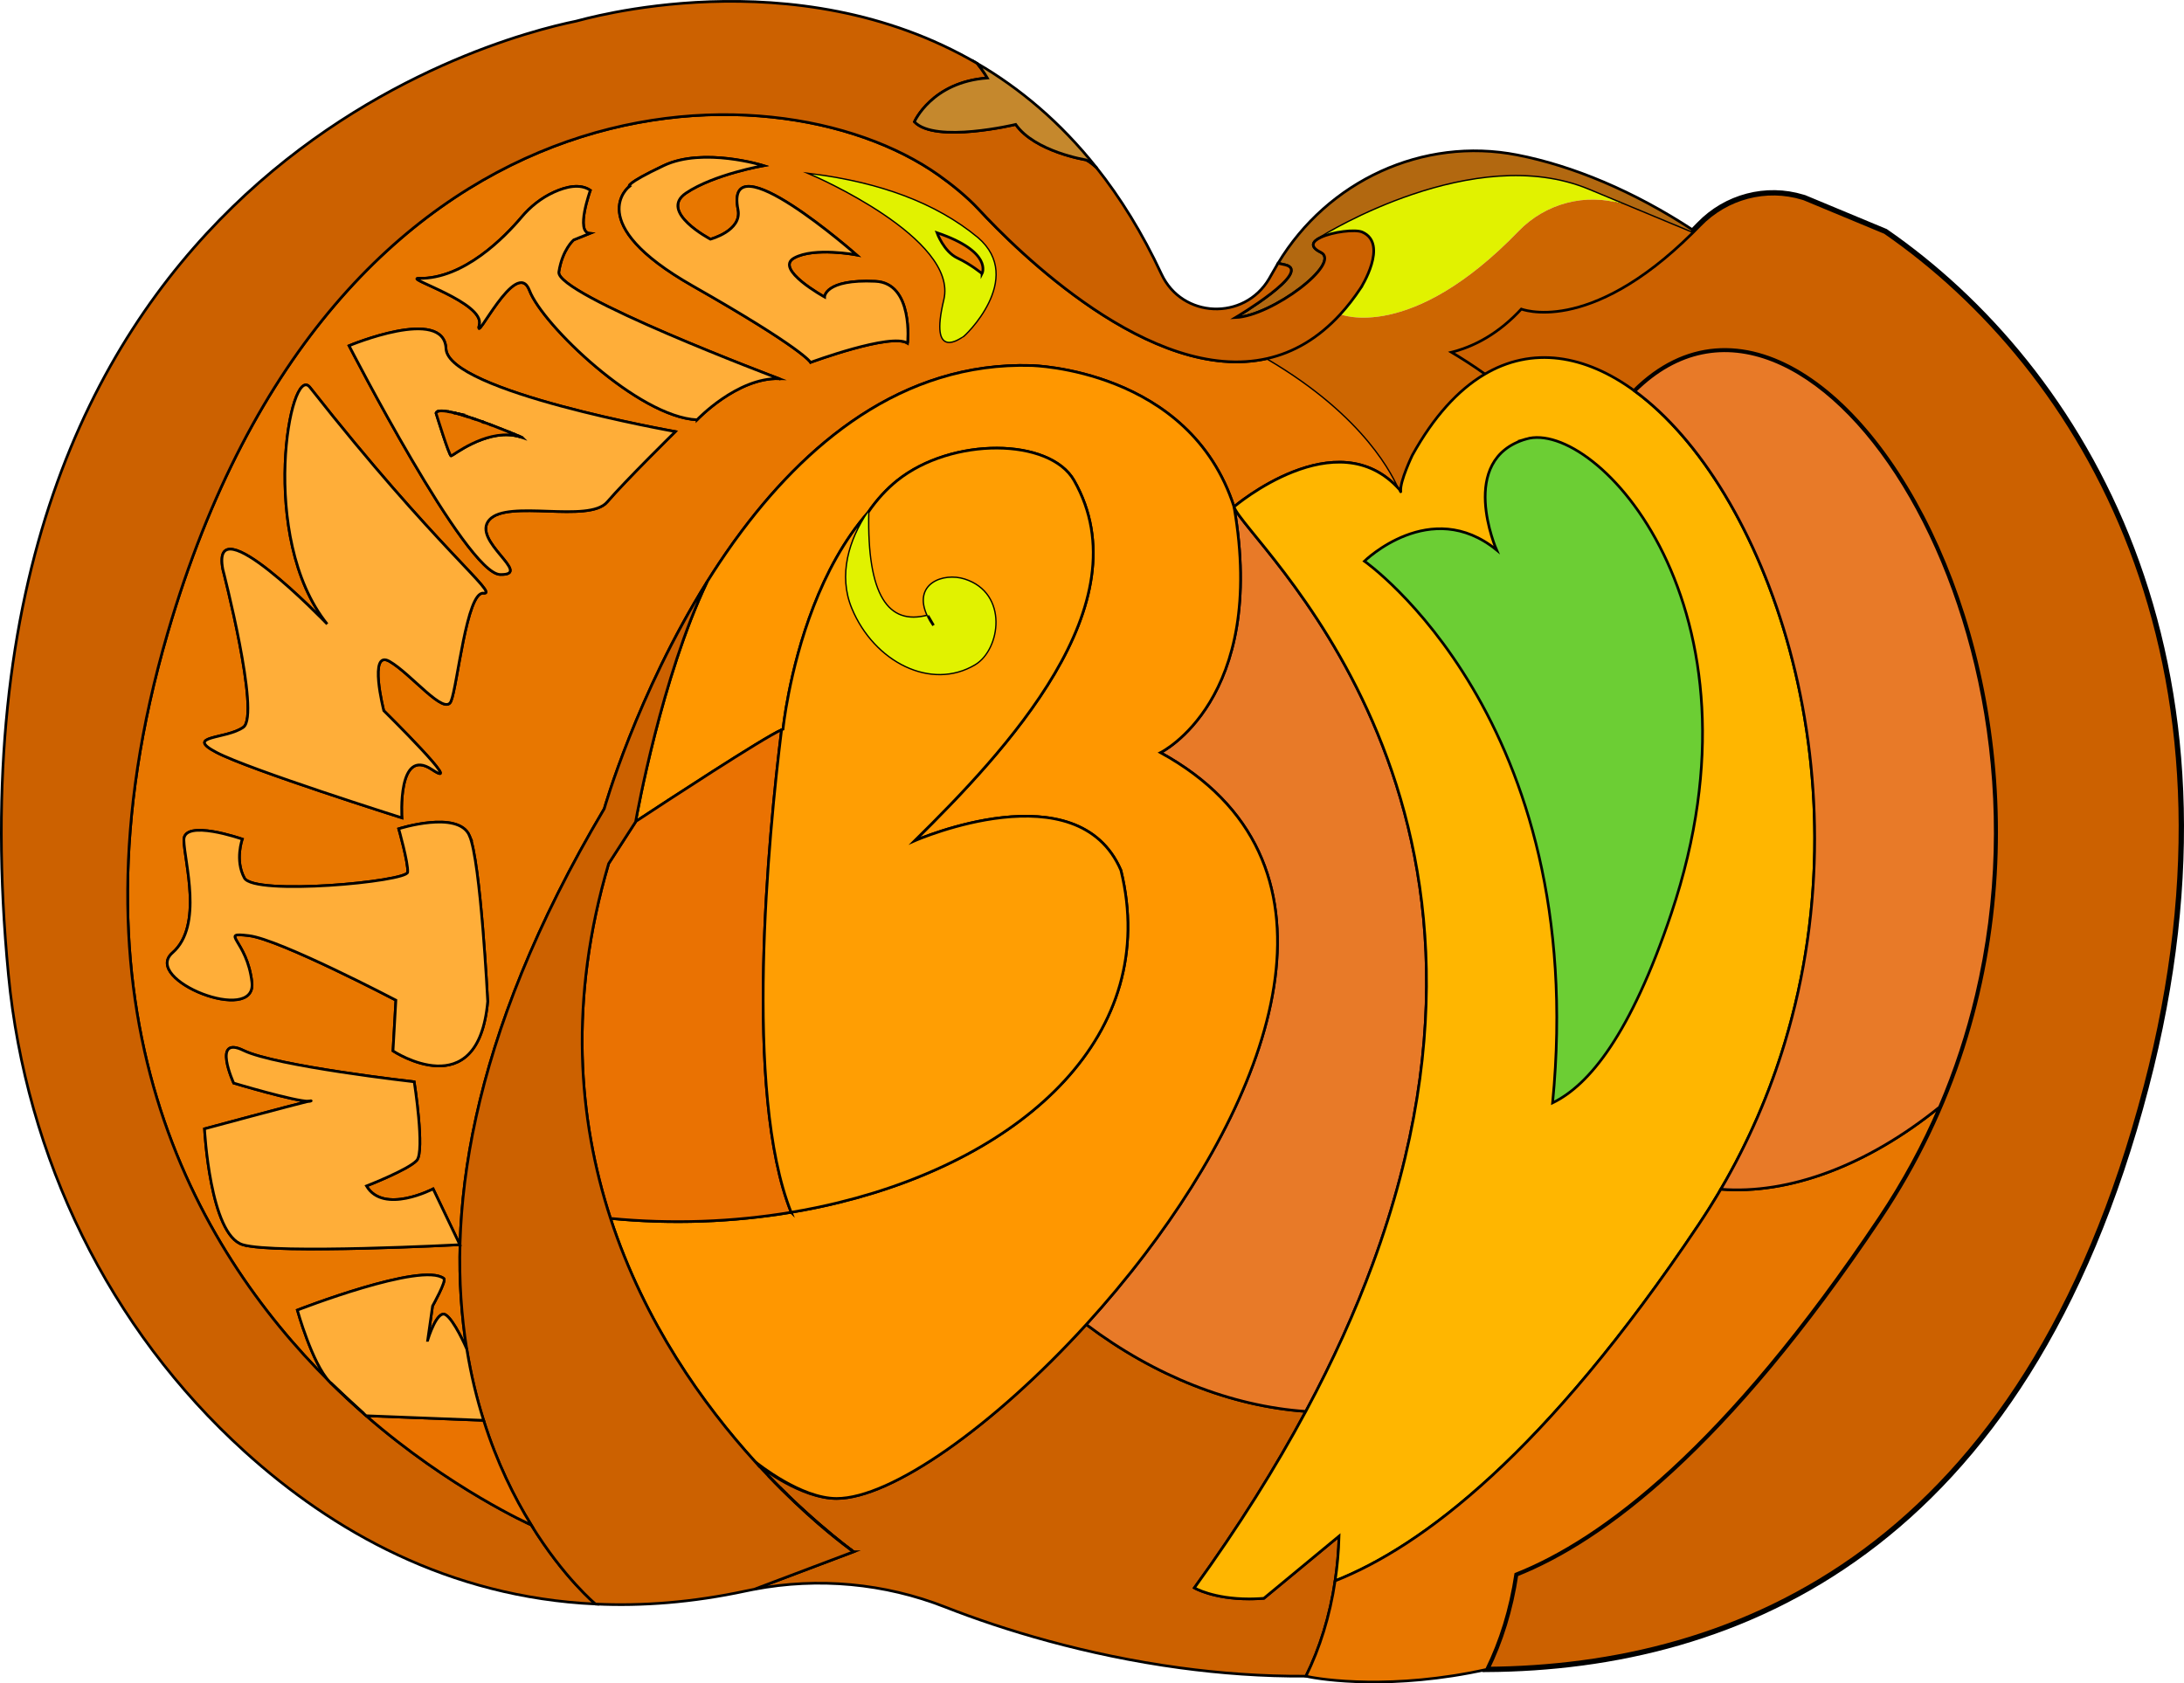 <?xml version="1.0" encoding="UTF-8"?><svg id="Layer_2" xmlns="http://www.w3.org/2000/svg" viewBox="0 0 820.037 632.214"><defs><style>.cls-1{fill:#5af2c3;}.cls-1,.cls-2,.cls-3,.cls-4,.cls-5,.cls-6,.cls-7,.cls-8,.cls-9,.cls-10,.cls-11,.cls-12,.cls-13,.cls-14,.cls-15{stroke:#000;stroke-miterlimit:10;}.cls-2{fill:#b26810;}.cls-3{fill:#6cce34;}.cls-16{fill:#e1f200;}.cls-4,.cls-12{fill:#cc6100;}.cls-5{fill:#e87a28;}.cls-6{fill:#e87700;}.cls-7{fill:#ea7300;}.cls-8{fill:#ffac01;}.cls-9{fill:#ff9e03;}.cls-10{fill:#ff9700;}.cls-11{fill:#ea7202;}.cls-12{stroke-width:2px;}.cls-13{fill:#c5882d;}.cls-14{fill:#ffb600;}.cls-17{fill:#cd6601;}.cls-15{fill:#ffae39;}</style></defs><g id="Layer_6"><g><path class="cls-4" d="M502.782,576.911c-.16,5.78-.66,11.4-1.48,16.81-1.97,13.26-5.78,25.33-10.95,35.8-16.33,.11-32.24-1.09-47.36-3.14-35.35-4.8-66.37-14.29-88.07-22.82-22.84-8.97-47.69-11.23-71.75-6.67l37.36-14.11-.01-.01c-.03-.02-.13-.09-.28-.2-.04-.03-.08-.06-.13-.09-.08-.06-.18-.13-.29-.21-.05-.04-.1-.07-.15-.11s-.11-.09-.17-.13h-.01v-.01c-.11-.08-.23-.17-.36-.26-.01,0-.03-.01-.04-.03-2.69-2.04-8.94-6.93-16.97-14.24-.72-.65-1.45-1.32-2.19-2.01-.41-.39-.82-.77-1.24-1.16-.4-.38-.81-.76-1.22-1.15-.16-.16-.32-.32-.49-.47-.46-.43-.91-.88-1.38-1.32-.92-.9-1.86-1.82-2.81-2.76-.48-.48-.96-.95-1.44-1.44-.07-.08-.15-.16-.24-.24-.87-.88-1.75-1.78-2.65-2.7-.49-.53-1-1.05-1.51-1.59-.53-.57-1.08-1.15-1.63-1.74-.23-.25-.45-.49-.68-.74,1.35,1.06,16.22,12.61,29.47,12.61,20.49,.01,59.01-27.2,93.75-65.34,25.75,19.42,54.55,30.7,82.43,32.64-11.34,21.12-25.16,43.21-41.84,66.28,0,0,7.08,4.14,20.54,4.14,.49,0,.98-.01,1.48-.02,.51-.01,1.02-.03,1.54-.05,.35-.02,.72-.03,1.08-.06,.48-.03,.97-.06,1.46-.1l28.23-23.36Z"/><path class="cls-8" d="M295.602,561.381c-.92-.89-1.86-1.82-2.81-2.76,.95,.94,1.89,1.86,2.81,2.76Z"/><path class="cls-5" d="M515.372,474.901c-6.5,17.58-14.76,35.98-25.08,55.18-27.88-1.94-56.68-13.22-82.43-32.64,7.57-8.31,14.96-17.14,21.95-26.33,49.7-65.34,78.83-148.42,5.93-188.45,0,0,40.22-19.78,27.6-92.32,4.05,12.54,117.35,107.71,52.03,284.56Z"/><path class="cls-12" d="M805.815,408.338c-45.5,173.77-153.28,218.02-247.65,218.65,5.17-10.47,8.98-22.54,10.95-35.8,32.37-12.8,78.73-47.46,136.54-133.85,110.78-165.54-15.96-385.6-91.77-310.42-5.58,5.53-10.88,12.66-15.79,21.53,0,0-4.69,9.77-4.34,13.4-.14-.17-.29-.34-.45-.5-1.8-3.97-9.67-21.64-36.22-40.59-4.02-2.87-8.47-5.77-13.39-8.66,9.65-2.2,18.93-7.38,27.38-16.6,0,0,24.95,10.37,63.93-28.19l.8-.8c.73-.73,1.46-1.48,2.2-2.24,10.08-10.43,25.12-14.43,38.98-10.18,.18,.06,.37,.11,.55,.17,.01,0,.02,.01,.03,.01,27.09,11.27,30.05,12.51,30.38,12.64,.01,0,.01,.01,.02,.01l.02,.01c73.88,51.11,140.1,159.95,97.83,321.41Z"/><path class="cls-1" d="M578.203,463.555c-.64,2.28-1.3,4.58-1.98,6.89,.68-2.31,1.35-4.61,1.98-6.89Z"/><path class="cls-2" d="M635.805,86.508l-.8,.8c-4.17-1.74-11.68-4.87-25.25-10.51-.01,0-.02-.01-.03-.01-3.88-1.61-8.26-3.44-13.2-5.49-43.11-17.94-99.2,16.98-100.59,17.85-.02,.01-.03,.02-.03,.02-3.14,1.47-4.28,3.47,0,5.58,8.12,4.01-18.25,23.92-32.01,24.52,0,0,29.3-17.39,18.62-19.82l-2.64-.58c18.6-30.86,54.28-47.62,89.86-40.66,20.68,4.05,43.64,13.53,66.07,28.3Z"/><path class="cls-16" d="M609.722,76.791c-.18-.06-.37-.11-.55-.17-13.86-4.25-28.9-.25-38.98,10.18-40.69,42.13-66.93,31.23-66.93,31.23,2.65-2.89,5.21-6.18,7.68-9.89,0,0,10.55-16.6,.56-20.98-2.61-1.15-11.1-.1-15.57,1.99,1.39-.87,57.48-35.79,100.59-17.85,4.94,2.05,9.32,3.88,13.2,5.49Z"/><path class="cls-13" d="M525.492,183.881c.16,.16,.31,.33,.45,.5,.06,.58-.05,.37-.45-.5Z"/><path class="cls-6" d="M475.882,134.631c-43.62,9.95-94.59-41.09-108.37-55.99-4.49-4.85-10.24-9.43-15.02-12.83C290.152,21.531,125.262,24.211,62.962,237.651c-41.28,141.39,10.19,230.93,60.76,281.24-6.49-6.79-12.07-26.86-12.07-26.86,0,0,46.79-18.26,55-11.86,1.07,.83-4.24,10.31-4.24,10.31l-1.85,12.92c.19-.63,3.57-11.55,6.73-9.62,3.16,1.92,7.68,12.22,7.96,12.86-7.84-48.59,0-115.99,51.64-202.91,0,0,12.2-42.94,38.61-85.21,2.97-4.77,6.13-9.52,9.47-14.21,.08-.11,.15-.22,.23-.33,.03-.04,.05-.07,.08-.11,.31-.43,.62-.86,.93-1.28,25.86-35.66,62.45-66.73,111.04-65.31,0,0,59.39,1.23,76.09,53.06,0,0,38.62-32.96,62.15-6.46-2.07-4.57-12.2-27.31-49.61-49.25ZM91.392,273.121c6.47-4.62-7.73-59.34-7.73-59.34-4.65-24.82,38.14,19.5,39.19,20.59-26.07-32.51-13.87-98.29-6.51-88.92,47.76,60.75,71.45,78,65.15,77.32-6.3-.68-9.77,34.96-12.16,40.6-2.39,5.65-14.95-10.31-23.06-14.98-8.12-4.66-2.18,18.52-2.18,18.52,0,0,31.19,30.78,18.1,22.09-13.09-8.7-11.3,18.14-11.3,18.14,0,0-57.42-18.14-69.61-24.57-12.2-6.42,3.64-4.83,10.11-9.45Zm-.23,194.35c-12.35-3.65-14.37-43.53-14.37-43.53,0,0,33.43-9.02,39.17-10.36-5.02,.14-28.21-6.81-28.21-6.81,0,0-8.28-18.11,3.71-12.24,12,5.88,64.06,11.76,64.06,11.76,0,0,4.08,26.03,.96,29.51s-18.89,9.61-18.89,9.61c6.41,10.85,25.04,1.1,25.04,1.1l10.02,20.96s-69.14,3.64-81.49,0Zm56.4-72.79l1.08-19.05s-43.64-22.86-55.18-24.23c-11.54-1.37-.71,1.4,1.12,17.53s-41.47-.94-29.81-11.1c11.66-10.17,4.44-34.19,4.27-42.3s21.93-.39,21.93-.39c0,0-2.88,7.85,.77,14.6,3.64,6.76,61.07,1.39,61.33-2.16,.27-3.56-3.37-16.32-3.37-16.32,0,0,22.29-7.1,26.54,2.53,4.24,9.63,6.87,62.3,6.87,62.3-3.54,39.81-35.55,18.59-35.55,18.59Zm80.4-206.14c-6.94,8.1-37.3-1.13-44.24,6.68-6.95,7.81,16.78,20.83,4.05,20.54s-56.7-85.92-56.7-85.92c0,0,35.68-14.93,36.38,1.12,.7,16.04,86.13,31.13,86.13,31.13,0,0-18.68,18.35-25.62,26.45Zm33.75-30.88c-22.02-1.05-58.01-35.64-62.9-48.58-4.9-12.93-20.97,21.32-18.84,12.94,2.14-8.39-28.38-17.6-22.75-17.48,16.92,.37,32.37-15.6,38.64-23.03,3.33-3.95,7.43-7.2,12.13-9.34,4.53-2.06,9.83-3.32,13.66-.7,0,0-5.72,15.75-.21,16.19l-6.05,2.43s-4.23,3.57-5.57,12.03c-1.34,8.46,82.66,40.08,82.66,40.08-15.75-.42-30.77,15.46-30.77,15.46Zm79.05-28.76c-5.99-4.07-36.4,7.19-36.4,7.19,0,0-2.64-5.03-44.32-28.75-41.67-23.71-23.71-37.35-23.71-37.35,0,0-1.99-.74,12.88-7.79,14.86-7.05,37.45,0,37.45,0,0,0-18.59,3.24-29.07,10.29-10.48,7.05,9.15,17.34,9.15,17.34,0,0,11.96-3.13,10.37-11.11-5.33-26.91,44.5,17.02,44.5,17.02,0,0-15.81-3.05-23.43,1.14-7.63,4.19,11.43,14.67,11.43,14.67,0,0-.01-6.77,19.05-5.9,14.46,.65,12.1,23.25,12.1,23.25Zm20.59-2.49c-.48,0-12.34,9.61-6.73-13.78,5.61-23.39-49.67-47.11-49.67-47.11,25.12,3.22,46.25,10.75,62.14,23.94,17.65,15.21-5.26,36.95-5.74,36.95Z"/><path class="cls-17" d="M635.002,87.311c-38.98,38.56-63.93,28.19-63.93,28.19-8.45,9.22-17.73,14.4-27.38,16.6,4.92,2.89,9.37,5.79,13.39,8.66-9.65,5.81-18.75,15.68-26.8,30.22,0,0-4.69,9.77-4.34,13.4-.14-.17-.29-.34-.45-.5-2.07-4.57-12.2-27.31-49.61-49.25,9.65-2.2,18.93-7.38,27.38-16.6,0,0,26.24,10.9,66.93-31.23,10.08-10.43,25.12-14.43,38.98-10.18,.18,.06,.37,.11,.55,.17,.01,0,.02,.01,.03,.01,13.57,5.64,21.08,8.77,25.25,10.51Z"/><path class="cls-4" d="M510.942,108.141c-2.47,3.71-5.03,7-7.68,9.89-8.45,9.22-17.73,14.4-27.38,16.6-43.62,9.95-94.59-41.09-108.37-55.99-4.49-4.85-10.24-9.43-15.02-12.83C290.152,21.531,125.262,24.211,62.962,237.651c-41.28,141.39,10.19,230.93,60.76,281.24l.31,.31c.02,.01,.04,.03,.06,.05,4.19,4.16,8.38,8.05,12.51,11.65,.27,.24,.48,.43,.63,.57,.04,.03,.07,.06,.1,.09,.11,.1,.17,.15,.17,.15,31.48,27.42,61.96,41.01,61.96,41.01,12.28,19.91,24.15,29.71,24.15,29.71-55.16-2.57-98.8-27.45-131.7-57.25C40.852,498.921,9.772,434.771,3.172,366.191-25.488,68.291,185.192,14.281,216.282,7.951c1.95-.39,81.8-24.4,150.69,15.9,2.31,2.91,3.77,5.44,3.77,5.44-20.91,1.52-27.4,16.46-27.4,16.46,7.79,8.24,38.02,.98,38.02,.98,7.25,10.29,26.39,13.31,26.39,13.31,1.12,.52,2.44,1.53,3.87,2.83l.04,.04c8.97,11.3,17.22,24.54,24.44,40.03,7.76,16.67,31.05,17.6,40.41,1.77,.57-.95,1.12-1.91,1.64-2.86,.56-1.01,1.13-2,1.72-2.98l2.64,.58c10.68,2.43-18.62,19.82-18.62,19.82,13.76-.6,40.13-20.51,32.01-24.52-4.28-2.11-3.14-4.11,0-5.58,0,0,.01-.01,.03-.021,4.47-2.09,12.96-3.14,15.57-1.99,9.99,4.38-.56,20.98-.56,20.98Z"/><path class="cls-10" d="M429.812,471.111c-6.99,9.19-14.38,18.02-21.95,26.33-34.74,38.14-73.26,65.35-93.75,65.34-13.42,0-29.61-13.05-30.61-13.84-19.29-21.24-41.47-52.08-54.27-91.35,22.98,2.24,46.04,1.36,67.83-2.29,6.13-1.02,12.17-2.26,18.07-3.71,69.39-17.05,120.79-63.1,105.75-124.71-16.18-37.67-76.39-11.56-77.49-11.08,33.96-33.5,86.32-88.9,59.89-135.34-9.14-16.05-45.89-16.39-66.38,0-3.85,3.08-7.71,7.2-10.94,11.98-18.23,20.78-26.41,50.68-29.8,67.87-1.63,8.23-2.15,13.55-2.15,13.55-.16,.06-.34,.13-.55,.22-7.06,3.13-43.2,26.83-54.79,34.46,.5-2.8,9.79-54.41,26.83-90.02,2.97-4.77,6.13-9.52,9.47-14.21,.08-.11,.15-.22,.23-.33,.03-.04,.05-.07,.08-.11,.31-.43,.62-.86,.93-1.28,25.86-35.66,62.45-66.73,111.04-65.31,0,0,59.39,1.23,76.09,53.06,12.62,72.54-27.6,92.32-27.6,92.32,72.9,40.03,43.77,123.11-5.93,188.45Z"/><path class="cls-11" d="M297.062,455.301c-21.79,3.65-44.85,4.53-67.83,2.29-12.13-37.19-15.84-81.94-.7-133.25l10.12-15.68s.01-.04,.02-.12c11.59-7.63,47.73-31.33,54.79-34.46-4.9,39.53-14.36,136.31,3.6,181.22Z"/><path class="cls-9" d="M315.132,451.591c-5.9,1.45-11.94,2.69-18.07,3.71-17.96-44.91-8.5-141.69-3.6-181.22,.21-.09,.39-.16,.55-.22,0,0,.52-5.32,2.15-13.55,3.39-17.19,11.57-47.09,29.8-67.87-6.96,10.27-11.04,23.56-5.9,35.94,8.32,20.06,29.61,30.88,45.98,21.05,9.32-5.6,12.44-26.5-3.89-31.73-7.91-2.54-19.34,1.68-13.75,13.53-15.16,4.08-23.14-7.73-22.44-38.79,3.23-4.78,7.09-8.9,10.94-11.98,20.49-16.39,57.24-16.05,66.38,0,26.43,46.44-25.93,101.84-59.89,135.34,1.1-.48,61.31-26.59,77.49,11.08,15.04,61.61-36.36,107.66-105.75,124.71Z"/><path class="cls-13" d="M411.625,62.875c-1.43-1.3-2.75-2.31-3.87-2.83,0,0-19.14-3.02-26.39-13.31,0,0-30.23,7.26-38.02-.98,0,0,6.49-14.94,27.4-16.46,0,0-1.46-2.53-3.77-5.44,15.83,9.25,31.07,21.91,44.65,39.02Z"/><path class="cls-16" d="M367.092,89.461c-15.89-13.19-37.02-20.72-62.14-23.94,0,0,55.28,23.72,49.67,47.11-5.61,23.39,6.25,13.78,6.73,13.78s23.39-21.74,5.74-36.95Zm-7.62,7.44c-5.13-2.42-7.67-9.5-7.67-9.5,21.17,7.19,16.93,15.37,16.93,15.37,0,0-4.13-3.46-9.26-5.87Z"/><path class="cls-6" d="M368.732,102.771s-4.13-3.46-9.26-5.87c-5.13-2.42-7.67-9.5-7.67-9.5,21.17,7.19,16.93,15.37,16.93,15.37Z"/><path class="cls-16" d="M366.045,249.435c-16.37,9.83-37.66-.99-45.98-21.05-5.14-12.38-1.06-25.67,5.9-35.94-.7,31.06,7.28,42.87,22.44,38.79,.53,1.14,1.23,2.35,2.1,3.63l-2.1-3.63c-5.59-11.85,5.84-16.07,13.75-13.53,16.33,5.23,13.21,26.13,3.89,31.73Z"/><path class="cls-13" d="M348.405,231.235l2.1,3.63c-.87-1.28-1.57-2.49-2.1-3.63Z"/><path class="cls-15" d="M328.665,105.655c14.46,.65,12.1,23.25,12.1,23.25-5.99-4.07-36.4,7.19-36.4,7.19,0,0-2.64-5.03-44.32-28.75-41.67-23.71-23.71-37.35-23.71-37.35,0,0-1.99-.74,12.88-7.79,14.86-7.05,37.45,0,37.45,0,0,0-18.59,3.24-29.07,10.29-10.48,7.05,9.15,17.34,9.15,17.34,0,0,11.96-3.13,10.37-11.11-5.33-26.91,44.5,17.02,44.5,17.02,0,0-15.81-3.05-23.43,1.14-7.63,4.19,11.43,14.67,11.43,14.67,0,0-.01-6.77,19.05-5.9Z"/><path class="cls-4" d="M320.532,582.781l-37.36,14.11h-.01c-1.04,.2-2.08,.41-3.12,.63-20,4.29-38.8,5.74-56.43,4.91,0,0-11.87-9.8-24.15-29.71-6.39-10.35-12.89-23.43-17.88-39.29-2.58-8.18-4.76-17.1-6.32-26.76,0-.01,0-.021-.01-.03-7.84-48.59,0-115.99,51.64-202.91,0,0,12.2-42.94,38.61-85.21-17.04,35.61-26.33,87.22-26.83,90.02-.01,.08-.02,.12-.02,.12l-10.12,15.68c-15.14,51.31-11.43,96.06,.7,133.25,12.8,39.27,34.98,70.11,54.27,91.35,.08,.08,.15,.16,.22,.24,.28,.31,.55,.61,.83,.91l.01,.01,.06,.06c.23,.25,.46,.5,.7,.75,.55,.59,1.1,1.17,1.63,1.74,.51,.54,1.02,1.06,1.51,1.59,14.03,14.72,25.85,23.95,30.24,27.21,.14,.1,.26,.2,.39,.28,.01,.02,.03,.03,.04,.03,.11,.08,.21,.16,.3,.23,.02,.01,.04,.03,.06,.04,.01,0,.01,.01,.01,.01,.06,.04,.12,.08,.17,.12s.1,.07,.15,.11c.11,.08,.21,.15,.29,.21,.05,.03,.09,.06,.13,.09,.15,.11,.25,.18,.28,.2l.01,.01Z"/><path class="cls-13" d="M302.122,567.491c8.03,7.31,14.28,12.2,16.97,14.24-.13-.08-.25-.18-.39-.28-4.39-3.26-16.21-12.49-30.24-27.21,.9,.92,1.78,1.82,2.65,2.7,.09,.08,.17,.16,.24,.24,.48,.49,.96,.96,1.44,1.44,.95,.94,1.89,1.86,2.81,2.76,.47,.44,.92,.89,1.38,1.32,.17,.15,.33,.31,.49,.47,.41,.39,.82,.77,1.22,1.15,.42,.39,.83,.77,1.24,1.16,.74,.69,1.47,1.36,2.19,2.01Z"/><path class="cls-13" d="M319.492,582.021v.01c-.02-.01-.04-.03-.06-.04-.09-.07-.19-.15-.3-.23,.13,.09,.25,.18,.36,.26Z"/><path class="cls-13" d="M319.672,582.161c-.05-.04-.11-.08-.17-.12v-.01c.06,.04,.12,.09,.17,.13Z"/><path class="cls-15" d="M292.485,142.205c-15.75-.42-30.77,15.46-30.77,15.46-22.02-1.05-58.01-35.64-62.9-48.58-4.9-12.93-20.97,21.32-18.84,12.94,2.14-8.39-28.38-17.6-22.75-17.48,16.92,.37,32.37-15.6,38.64-23.03,3.33-3.95,7.43-7.2,12.13-9.34,4.53-2.06,9.83-3.32,13.66-.7,0,0-5.72,15.75-.21,16.19l-6.05,2.43s-4.23,3.57-5.57,12.03,82.66,40.08,82.66,40.08Z"/><path class="cls-13" d="M285.322,550.911c-.24-.25-.47-.5-.7-.75,.01,.01,.02,.01,.02,.01,.23,.25,.45,.49,.68,.74Z"/><path class="cls-15" d="M196.095,164.325c-.19-.09-.55-.24-1.07-.46-.16-.07-.33-.14-.52-.22-.36-.15-.77-.32-1.22-.51-.2-.08-.4-.16-.61-.25-.28-.11-.56-.23-.86-.35-.37-.16-.77-.32-1.18-.48-1.73-.7-3.76-1.5-5.91-2.32-.28-.1-.55-.2-.83-.31-.68-.26-1.38-.51-2.08-.77-.17-.06-.34-.12-.51-.19-.08-.03-.17-.06-.26-.09-.78-.28-1.57-.56-2.35-.83-.34-.11-.67-.23-1.01-.34-.23-.08-.47-.16-.7-.23-.26-.09-.51-.18-.76-.25-.41-.14-.82-.27-1.22-.39-.39-.13-.78-.25-1.17-.36h-.01c-.19-.06-.39-.12-.58-.17-.23-.08-.46-.14-.69-.2-.17-.05-.34-.1-.5-.14-.16-.05-.33-.09-.49-.13-.18-.05-.36-.1-.54-.14-.09-.03-.19-.05-.28-.07-.04-.01-.07-.02-.11-.03s-.09-.02-.14-.04l-.51-.12c-.34-.08-.67-.15-.98-.21-.29-.07-.58-.12-.85-.17-.32-.05-.63-.1-.93-.13-.14-.02-.27-.04-.39-.05-.13-.02-.26-.03-.39-.03-.04-.01-.08-.01-.12-.01-.05-.01-.09-.01-.13,0-.04-.01-.07-.01-.1-.01-.24-.02-.46-.02-.66,0-.06,0-.11,0-.17,.01-.03,0-.06,0-.08,.01-.07,0-.13,.01-.2,.02-.08,.01-.15,.02-.21,.04-.08,.01-.16,.03-.23,.06-.09,.02-.18,.05-.25,.09-.04,.01-.08,.03-.11,.05-.03,.01-.06,.03-.08,.05-.06,.03-.11,.07-.16,.12-.06,.05-.1,.11-.14,.17s-.07,.13-.09,.2c0,0,4.97,16.17,5.68,16.07,.65-.09,12.37-9.53,23.72-7.66,.06,.01,.13,.02,.19,.04,.06,0,.12,.01,.18,.03,.14,.02,.27,.05,.4,.08,.06,.01,.12,.02,.17,.04,.16,.03,.31,.06,.47,.11,.1,.02,.19,.04,.29,.07,.15,.04,.29,.08,.44,.12,.07,.03,.15,.05,.22,.07,.03,.01,.07,.02,.1,.03,.17,.06,.35,.12,.52,.18Zm57.49-2.23s-18.68,18.35-25.62,26.45-37.3-1.13-44.24,6.68c-6.95,7.81,16.78,20.83,4.05,20.54-12.73-.29-56.7-85.92-56.7-85.92,0,0,35.68-14.93,36.38,1.12,.7,16.04,86.13,31.13,86.13,31.13Z"/><path class="cls-6" d="M196.095,164.325c-.17-.06-.35-.12-.52-.18-.03-.01-.07-.02-.1-.03-.07-.02-.15-.04-.22-.07-.15-.04-.29-.08-.44-.12-.1-.03-.19-.05-.29-.07-.16-.05-.31-.08-.47-.11-.05-.02-.11-.03-.17-.04-.13-.03-.27-.06-.4-.08-.06-.02-.12-.03-.18-.03-.07-.02-.13-.03-.19-.04-11.35-1.87-23.07,7.57-23.72,7.66-.71,.1-5.68-16.07-5.68-16.07,.02-.07,.05-.14,.09-.2s.09-.12,.14-.17,.1-.09,.16-.12c.06-.04,.12-.07,.19-.1,.08-.04,.16-.07,.25-.09,.07-.03,.15-.05,.23-.06,.06-.02,.13-.03,.21-.04,.06-.01,.13-.02,.2-.02,.02-.01,.05-.01,.08-.01,.06-.01,.11-.01,.17-.01,.2-.02,.42-.02,.66,0,.03,0,.06,0,.1,.01,.04-.01,.08-.01,.13,0,.04,0,.08,0,.12,.01,.13,0,.26,.01,.39,.03,.13,.01,.26,.03,.39,.05,.3,.03,.61,.08,.93,.13,.27,.05,.56,.11,.85,.17,.31,.06,.64,.13,.98,.21l.48,.12c.06,.01,.12,.03,.17,.04,.04,.01,.07,.02,.11,.03,.09,.02,.19,.04,.28,.07,.18,.04,.36,.09,.54,.14,.16,.04,.33,.08,.49,.13,.16,.04,.33,.09,.5,.14,.23,.06,.46,.12,.69,.2,.19,.05,.39,.11,.58,.17h.01c.39,.11,.78,.23,1.17,.36,.4,.13,.81,.25,1.22,.39,.25,.07,.5,.16,.76,.25,.23,.07,.46,.15,.7,.23,.33,.11,.67,.23,1.01,.34,.78,.27,1.57,.55,2.35,.83l.15,.06c.03,.01,.07,.02,.11,.04l.51,.18c.7,.26,1.4,.51,2.08,.77,.28,.11,.56,.21,.83,.31,2.15,.82,4.18,1.62,5.91,2.32,.41,.17,.81,.33,1.18,.48,.3,.12,.58,.24,.86,.35,.21,.09,.41,.17,.61,.25,.45,.19,.86,.36,1.22,.51,.19,.08,.36,.16,.52,.22,.52,.22,.88,.37,1.07,.46Z"/><path class="cls-13" d="M195.575,164.145c-.03-.01-.07-.02-.1-.03,.03,.01,.07,.02,.1,.03Z"/><path class="cls-13" d="M195.255,164.045c-.15-.04-.29-.08-.44-.12,.15,.04,.29,.08,.44,.12Z"/><path class="cls-13" d="M194.505,163.645c.19,.08,.36,.15,.52,.22-.16-.06-.33-.14-.52-.22Z"/><path class="cls-13" d="M194.525,163.855c-.16-.05-.31-.08-.47-.11,.16,.03,.31,.06,.47,.11Z"/><path class="cls-13" d="M193.885,163.705c-.13-.03-.26-.06-.4-.08,.13,.02,.27,.05,.4,.08Z"/><path class="cls-13" d="M193.305,163.595c-.06-.02-.13-.03-.19-.04,.06,.01,.12,.02,.19,.04Z"/><path class="cls-13" d="M192.675,162.885c.21,.09,.41,.17,.61,.25-.2-.08-.4-.16-.61-.25Z"/><path class="cls-13" d="M190.635,162.055c.41,.16,.81,.32,1.18,.48-.37-.15-.77-.31-1.18-.48Z"/><path class="cls-7" d="M181.585,533.435c4.99,15.86,11.49,28.94,17.88,39.29,0,0-30.48-13.59-61.96-41.01l44.08,1.72Z"/><path class="cls-13" d="M183.895,159.425c.28,.11,.55,.21,.83,.31-.27-.1-.55-.2-.83-.31Z"/><path class="cls-15" d="M116.345,145.455c47.76,60.75,71.45,78,65.15,77.32s-9.77,34.96-12.16,40.6c-2.39,5.65-14.95-10.31-23.06-14.98-8.12-4.66-2.18,18.52-2.18,18.52,0,0,31.19,30.78,18.1,22.09-13.09-8.7-11.3,18.14-11.3,18.14,0,0-57.42-18.14-69.61-24.57-12.2-6.42,3.64-4.83,10.11-9.45,6.47-4.62-7.73-59.34-7.73-59.34-4.65-24.82,38.14,19.5,39.19,20.59-26.07-32.51-13.87-98.29-6.51-88.92Z"/><path class="cls-13" d="M181.815,158.655l-.51-.18v-.01c.17,.07,.34,.13,.51,.19Z"/><path class="cls-15" d="M160.565,503.405c.19-.63,3.57-11.55,6.73-9.62,3.16,1.92,7.68,12.22,7.96,12.86,.01,.01,.01,.02,.01,.03,1.56,9.66,3.74,18.58,6.32,26.76l-44.08-1.72s-.06-.05-.17-.15c-.03-.03-.06-.06-.1-.09-.15-.14-.36-.33-.63-.57-2.06-1.87-7.32-6.67-12.51-11.65-.02-.02-.04-.04-.06-.05l-.31-.31c-6.49-6.79-12.07-26.86-12.07-26.86,0,0,46.79-18.26,55-11.86,1.07,.83-4.24,10.31-4.24,10.31l-1.85,12.92Z"/><path class="cls-15" d="M176.245,313.795c4.24,9.63,6.87,62.3,6.87,62.3-3.54,39.81-35.55,18.59-35.55,18.59l1.08-19.05s-43.64-22.86-55.18-24.23c-11.54-1.37-.71,1.4,1.12,17.53,1.83,16.13-41.47-.94-29.81-11.1,11.66-10.17,4.44-34.19,4.27-42.3-.17-8.11,21.93-.39,21.93-.39,0,0-2.88,7.85,.77,14.6,3.64,6.76,61.07,1.39,61.33-2.16,.27-3.56-3.37-16.32-3.37-16.32,0,0,22.29-7.1,26.54,2.53Z"/><path class="cls-13" d="M181.305,158.465v.01c-.04-.02-.08-.03-.11-.04,.03,.01,.07,.02,.11,.03Z"/><path class="cls-13" d="M181.305,158.465c-.04-.01-.08-.02-.11-.03l-.15-.06c.09,.03,.18,.06,.26,.09Z"/><path class="cls-13" d="M178.695,157.545c-.34-.11-.68-.23-1.01-.34,.34,.11,.67,.23,1.01,.34Z"/><path class="cls-13" d="M177.685,157.205c-.24-.08-.47-.16-.7-.23,.23,.07,.47,.15,.7,.23Z"/><path class="cls-13" d="M176.225,156.725c-.41-.14-.82-.26-1.22-.39,.4,.12,.81,.25,1.22,.39Z"/><path class="cls-13" d="M175.005,156.335c-.39-.13-.78-.25-1.17-.36,.39,.11,.78,.23,1.17,.36Z"/><path class="cls-13" d="M173.245,155.805c.19,.05,.39,.11,.58,.17-.19-.06-.39-.12-.58-.17Z"/><path class="cls-15" d="M162.635,446.515l10.02,20.96s-69.14,3.64-81.49,0c-12.35-3.65-14.37-43.53-14.37-43.53,0,0,33.43-9.02,39.17-10.36,.3,0,.54-.03,.7-.09,.33-.12,.05-.08-.7,.09-5.02,.14-28.21-6.81-28.21-6.81,0,0-8.28-18.11,3.71-12.24,12,5.88,64.06,11.76,64.06,11.76,0,0,4.08,26.03,.96,29.51s-18.89,9.61-18.89,9.61c6.41,10.85,25.04,1.1,25.04,1.1Z"/><path class="cls-13" d="M172.555,155.605c-.17-.05-.34-.1-.5-.14,.16,.04,.33,.09,.5,.14Z"/><path class="cls-13" d="M171.025,155.195c-.09-.03-.19-.05-.28-.07,.09,.02,.19,.04,.28,.07Z"/><path class="cls-13" d="M170.635,155.095c-.05-.01-.11-.03-.17-.04h.03c.05,.02,.1,.03,.14,.04Z"/><path class="cls-13" d="M170.495,155.055h-.03l-.48-.12,.51,.12Z"/><path class="cls-13" d="M168.155,154.555c.27,.05,.56,.1,.85,.17-.29-.06-.58-.12-.85-.17Z"/><path class="cls-13" d="M166.445,154.345c-.04-.01-.08-.01-.12-.01,.04,0,.08,0,.12,.01Z"/><path class="cls-13" d="M166.195,154.335c-.04-.01-.07-.01-.1-.01,.03,0,.06,0,.1,.01Z"/><path class="cls-13" d="M165.435,154.325c-.06,0-.11,0-.17,.01,.06-.01,.11-.01,.17-.01Z"/><path class="cls-13" d="M164.775,154.405c-.08,.01-.16,.03-.23,.06,.07-.03,.15-.05,.23-.06Z"/><path class="cls-13" d="M164.545,154.465c-.09,.02-.17,.05-.25,.09,.07-.04,.16-.07,.25-.09Z"/><path class="cls-13" d="M164.295,154.555c-.07,.03-.13,.06-.19,.1,.03-.02,.05-.04,.08-.05,.03-.02,.07-.04,.11-.05Z"/><path class="cls-13" d="M164.185,154.605c-.03,.01-.05,.03-.08,.05,.02-.02,.05-.04,.08-.05Z"/><path class="cls-13" d="M124.095,519.255c5.19,4.98,10.45,9.78,12.51,11.65-4.13-3.6-8.32-7.49-12.51-11.65Z"/><path class="cls-13" d="M115.965,413.585c.75-.17,1.03-.21,.7-.09-.16,.06-.4,.09-.7,.09Z"/><path class="cls-14" d="M613.883,146.926c-18.61-13.67-38.67-17.08-56.8-6.16-9.65,5.81-18.75,15.68-26.8,30.22,0,0-4.69,9.77-4.34,13.4,.06,.58-.05,.37-.45-.5-23.53-26.5-62.15,6.46-62.15,6.46,4.05,12.54,117.35,107.71,52.03,284.55-6.5,17.59-14.76,35.99-25.08,55.19-11.34,21.12-25.16,43.21-41.84,66.28,0,0,7.08,4.14,20.54,4.14,.49,0,.98-.01,1.48-.02,.51-.01,1.02-.03,1.54-.05,.35-.02,.72-.04,1.08-.06,.48-.03,.97-.06,1.46-.1l28.23-23.36c-.16,5.78-.66,11.4-1.48,16.81,32.37-12.8,78.73-47.46,136.54-133.85,80.45-120.21,35.64-269.17-23.96-312.95Zm11.93,181.47c-11.19,38.24-23.45,54.52-34.63,60.49,6.91-120.09-65.24-166.32-65.24-166.32,0,0,19.78-20.99,40.99-5.12,0,0-13.53-27.73,7.85-34.91,21.38-7.18,79.27,49.34,51.03,145.86Z"/><path class="cls-3" d="M573.043,164.872c26.094-7.629,93.126,63.209,54.508,178.131-15.301,45.514-30.845,64.538-44.595,71.195,14.05-144.317-70.649-203.44-70.649-203.44,0,0,24.826-24.339,49.616-4.212,0,0-14.974-34.045,11.12-41.674Z"/><path class="cls-6" d="M728.242,415.781c-6.05,14.09-13.52,28.01-22.59,41.56-57.81,86.39-104.17,121.05-136.54,133.85-1.97,13.26-5.78,25.33-10.95,35.8-34.93,7.75-61.75,3.96-67.81,2.53,5.17-10.47,8.98-22.54,10.95-35.8,32.37-12.8,78.73-47.46,136.54-133.85,2.93-4.37,5.69-8.79,8.29-13.23,25.56,2.02,54.92-8.86,82.11-30.86Z"/><path class="cls-5" d="M742.042,373.931c-3.31,14-7.87,28.01-13.8,41.85-27.19,22-56.55,32.88-82.11,30.86,10.5-17.94,18.39-36.4,24-54.95,31.24-103.11-7.57-209.01-56.25-244.77,63.51-62.98,162.75,81.229,128.16,227.01Z"/></g></g></svg>